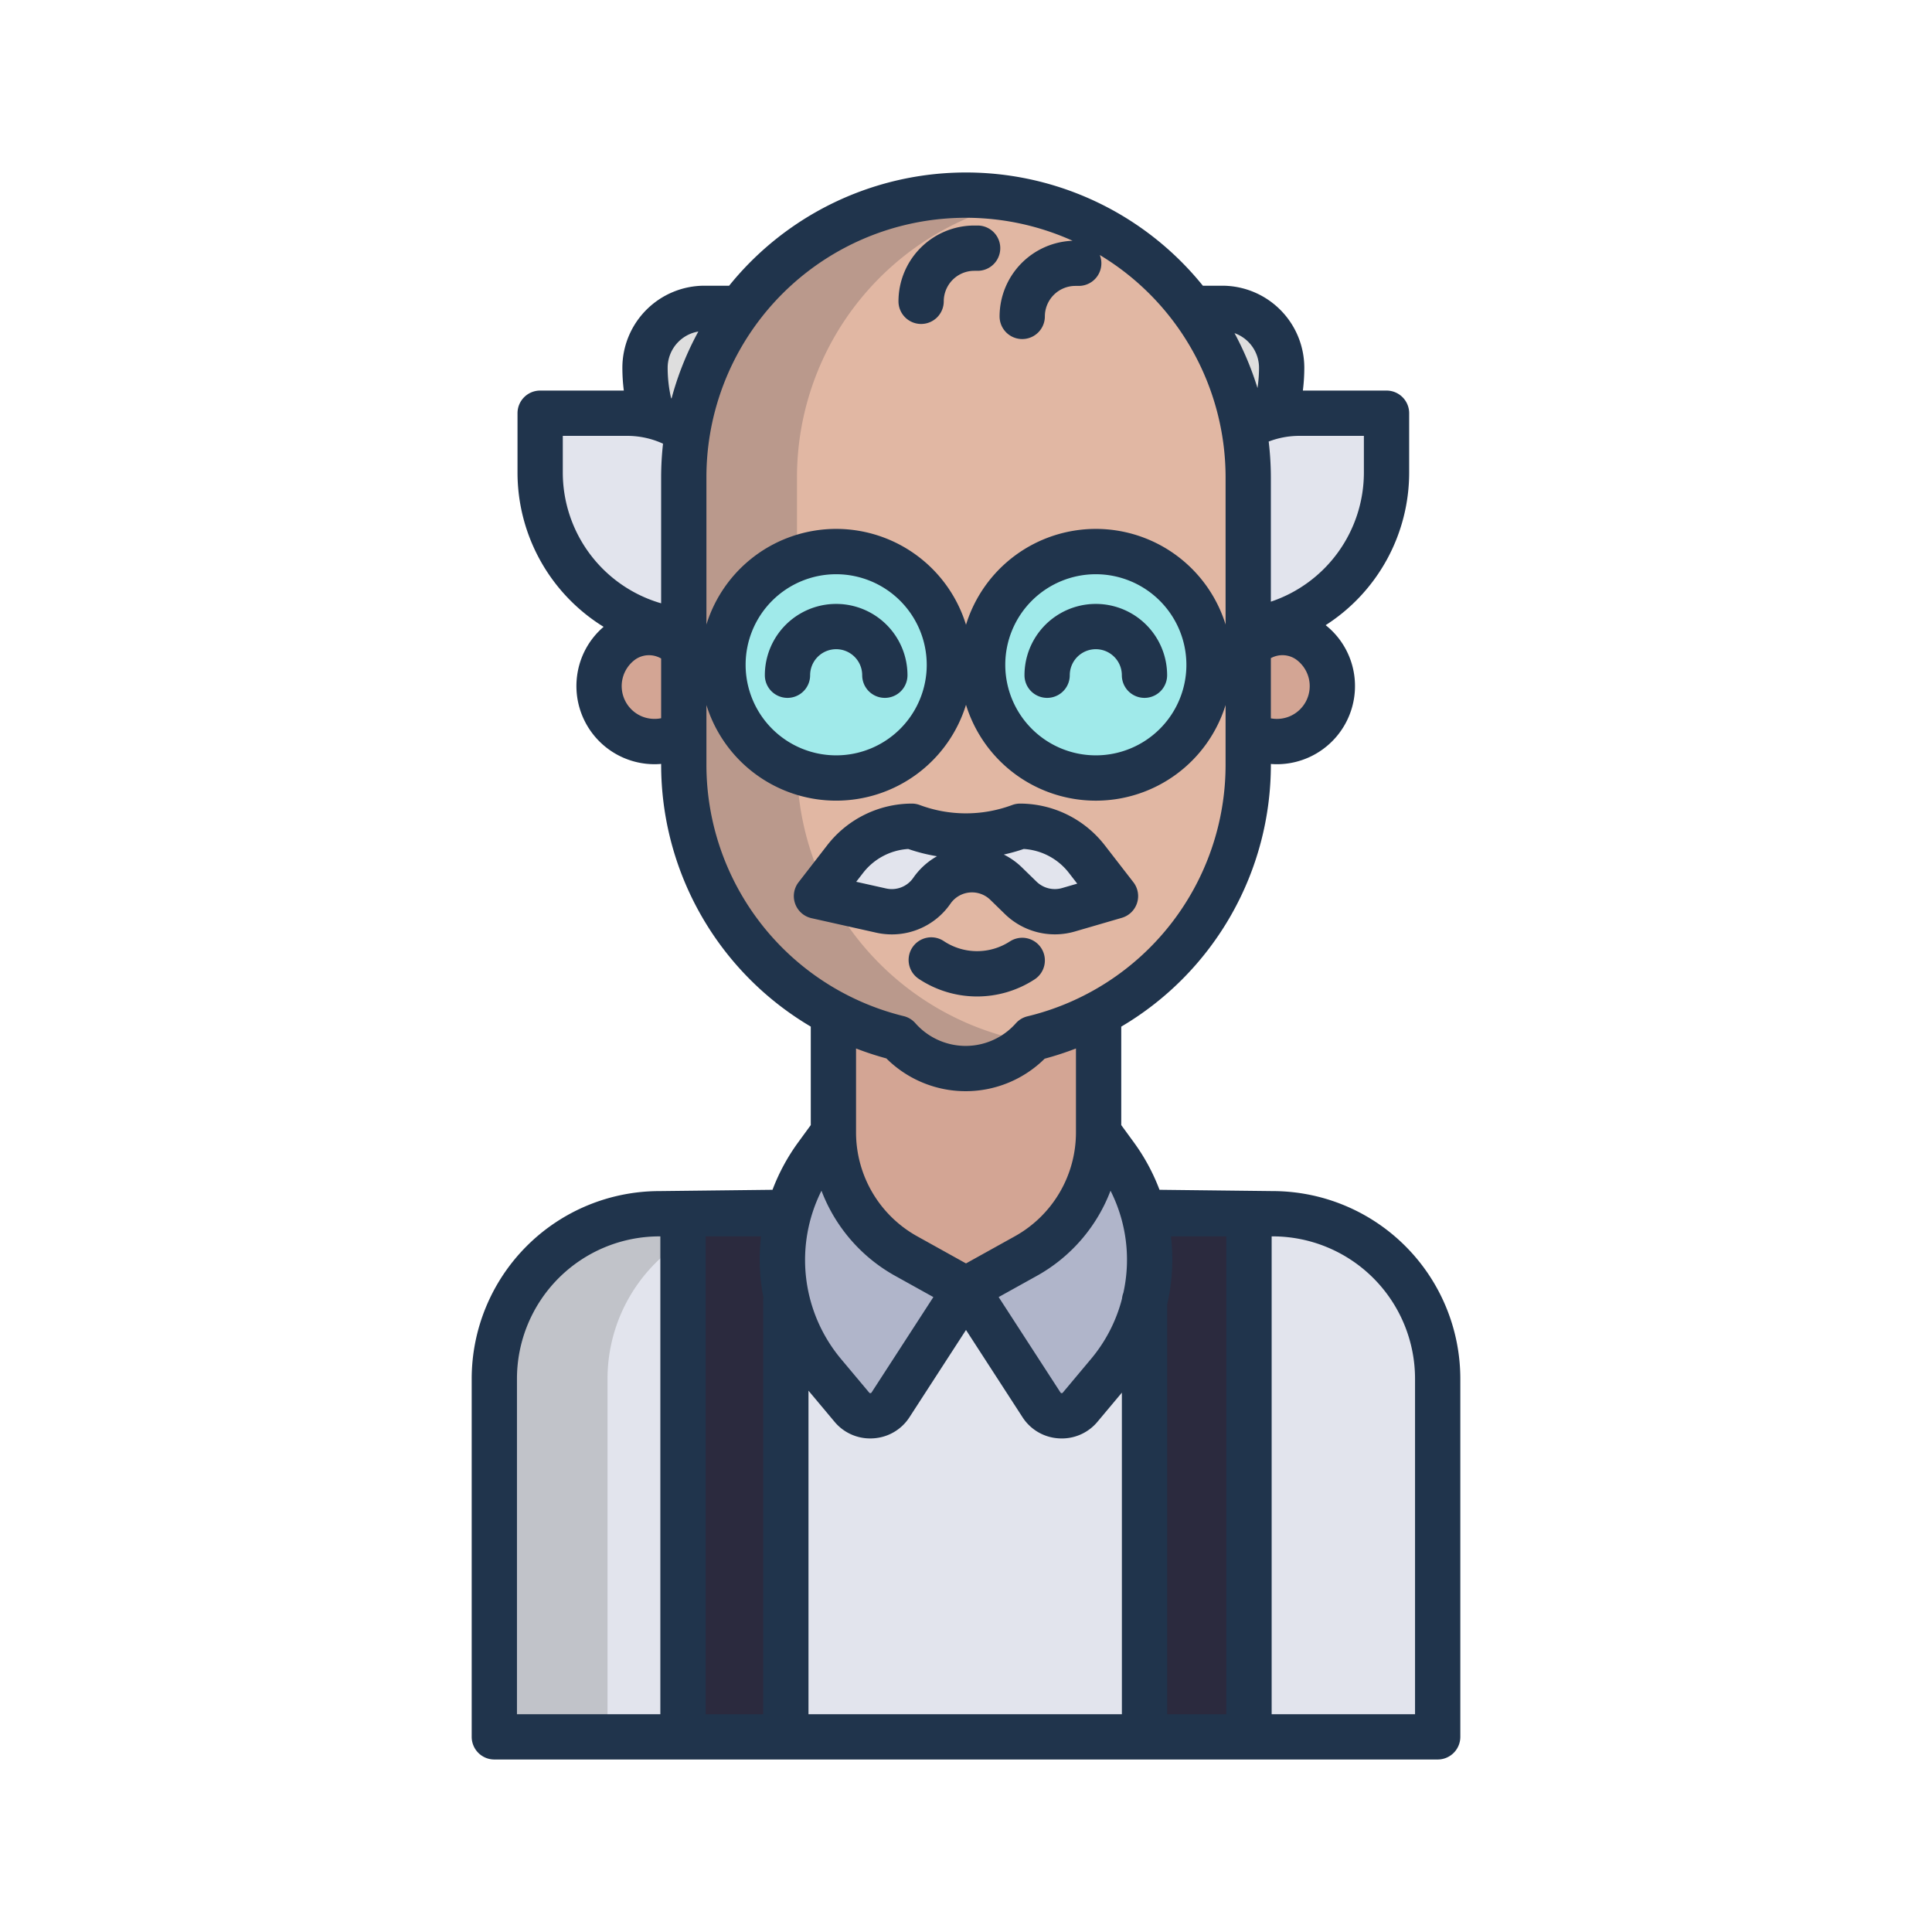 <svg id="Layer_1" height="512" viewBox="0 0 512 512" width="512" xmlns="http://www.w3.org/2000/svg" data-name="Layer 1"><path d="m337.3 322h-162.6a43.407 43.407 0 0 0 -43.7 43.355v94.645h250v-94.645a43.407 43.407 0 0 0 -43.7-43.355z" fill="#e2e4ed"/><path d="m367.44 109.505v15.74a41.947 41.947 0 0 1 -36.65 41.71v-40.45a74.813 74.813 0 0 0 -1.12-12.96 28.268 28.268 0 0 1 7.99-3.25 28.553 28.553 0 0 1 6.72-.79z" fill="#e2e4ed"/><path d="m352.94 179.765a14.7 14.7 0 0 1 -22 14.73h-.15v-23.16h.15a12.648 12.648 0 0 1 5.33-3.19 12.184 12.184 0 0 1 10.48 1.59 14.622 14.622 0 0 1 6.19 10.03z" fill="#d3a594"/><path d="m335.04 86.325a15.681 15.681 0 0 1 4.61 11.13 42.221 42.221 0 0 1 -1.99 12.84 28.268 28.268 0 0 0 -7.99 3.25 74.338 74.338 0 0 0 -13.53-31.51l.45-.32h7.32a15.663 15.663 0 0 1 11.13 4.61z" fill="#dedede"/><path d="m331 322.175v138.11h-27.69v-115.27a46.7 46.7 0 0 0 -.76-24.94 19.956 19.956 0 0 0 7.79 1.57h20.66z" fill="#2b2a3e"/><path d="m303.31 345.015c-.14.58-.29 1.15-.45 1.72a46.852 46.852 0 0 1 -3.66 9.12 47.579 47.579 0 0 1 -5.49 8.16l-7.46 8.9a6.381 6.381 0 0 1 -10.25-.63l-19.87-30.67 15.74-8.75a37.482 37.482 0 0 0 19.27-32.75l4.5 6.17a46.941 46.941 0 0 1 7.67 38.73z" fill="#b0b5ca"/><path d="m220.86 262.955v37.16a37.482 37.482 0 0 0 19.27 32.75l15.74 8.75h.26l15.74-8.75a37.482 37.482 0 0 0 19.27-32.75v-36.11z" fill="#d3a594"/><path d="m255.87 341.615-19.87 30.67a6.381 6.381 0 0 1 -10.25.63l-7.46-8.9a47.579 47.579 0 0 1 -5.49-8.16 46.852 46.852 0 0 1 -3.66-9.12c-.2-.69-.38-1.39-.54-2.08a46.989 46.989 0 0 1 7.76-38.37l4.5-6.17a37.482 37.482 0 0 0 19.27 32.75z" fill="#b0b5ca"/><path d="m194 81.715 1.01 1.49a74.339 74.339 0 0 0 -12.81 31.14 28.661 28.661 0 0 0 -9.27-4.05 41.92 41.92 0 0 1 -2-12.84 15.74 15.74 0 0 1 15.75-15.74z" fill="#dedede"/><path d="m182.2 114.345a74.923 74.923 0 0 0 -.99 12.16v40.61a42.054 42.054 0 0 1 -38.06-41.87v-15.74h23.06a28.742 28.742 0 0 1 15.99 4.84z" fill="#e2e4ed"/><path d="m181.21 171.335v23.165h-.31a14.7 14.7 0 0 1 -15.81-24.76 12.436 12.436 0 0 1 15.81 1.6z" fill="#d3a594"/><path d="m329.67 113.545a74.793 74.793 0 0 0 -148.46 12.96v75.98a74.815 74.815 0 0 0 56.86 72.63l.13.15a23.764 23.764 0 0 0 35.49-.1 74.753 74.753 0 0 0 57.1-72.68v-75.98a74.813 74.813 0 0 0 -1.12-12.96z" fill="#e1b7a3"/><circle cx="290.41" cy="176.175" fill="#a0eaea" r="30"/><path d="m287.98 227.605 7.64 9.86-12.46 3.63a12.944 12.944 0 0 1 -12.64-3.15l-3.9-3.79a12.942 12.942 0 0 0 -19.66 1.9 12.954 12.954 0 0 1 -13.46 5.25l-17.12-3.84 7.64-9.86a22.29 22.29 0 0 1 17.63-8.65 41.008 41.008 0 0 0 28.11.21l.59-.21a22.29 22.29 0 0 1 17.63 8.65z" fill="#e2e4ed"/><path d="m204.7 322h-30a43.407 43.407 0 0 0 -43.7 43.355v94.645h30v-94.645a43.407 43.407 0 0 1 43.7-43.355z" fill="#c1c3c9"/><path d="m268.2 275.265-.13-.15a74.815 74.815 0 0 1 -56.86-72.63v-75.98a74.8 74.8 0 0 1 59.774-73.281 74.769 74.769 0 0 0 -89.774 73.281v75.98a74.815 74.815 0 0 0 56.86 72.63l.13.15a23.772 23.772 0 0 0 32.7 2.578 23.918 23.918 0 0 1 -2.7-2.578z" fill="#ba998c"/><path d="m209.44 320.085h.01a46.738 46.738 0 0 0 -.85 24.57l-.34.08v115.55h-27.26v-138.64h20.66a19.938 19.938 0 0 0 7.78-1.56z" fill="#2b2a3e"/><circle cx="221.59" cy="176.175" fill="#a0eaea" r="30"/><g fill="#20344c"><path d="m337.3 315.651-30.019-.344a53.235 53.235 0 0 0 -6.787-12.554l-3.352-4.595v-26.089a80.564 80.564 0 0 0 39.653-69.585v-.023c.522.041 1.044.066 1.567.066a20.711 20.711 0 0 0 20.52-23.627 20.53 20.53 0 0 0 -7.571-13.224 48.046 48.046 0 0 0 22.133-40.431v-15.74a6 6 0 0 0 -6-6h-22.173a48.529 48.529 0 0 0 .384-6.049 21.765 21.765 0 0 0 -21.74-21.74h-5.142a80.664 80.664 0 0 0 -125.546 0h-6.552a21.765 21.765 0 0 0 -21.74 21.74 48.351 48.351 0 0 0 .384 6.049h-22.173a6 6 0 0 0 -6 6v15.74a48.064 48.064 0 0 0 22.817 40.871 20.546 20.546 0 0 0 -7 12.783 20.713 20.713 0 0 0 20.523 23.625c.577 0 1.151-.033 1.724-.081v.038a80.614 80.614 0 0 0 39.653 69.578v26.1l-3.352 4.595a53.235 53.235 0 0 0 -6.787 12.554l-30.019.344a49.76 49.76 0 0 0 -49.7 49.7v94.933a6 6 0 0 0 6 6h249.995a6 6 0 0 0 6-6v-94.931a49.76 49.76 0 0 0 -49.7-49.703zm-162.092-125.315a8.811 8.811 0 0 1 -5.056-.465 8.7 8.7 0 0 1 -1.649-15.2 6.373 6.373 0 0 1 6.705-.16zm0-63.831v33.378a36.111 36.111 0 0 1 -26.062-34.635v-9.74h17.064a22.746 22.746 0 0 1 9.5 2.074 81.163 81.163 0 0 0 -.502 8.923zm2.767-20.937-.126-.043a36.215 36.215 0 0 1 -.914-8.066 9.747 9.747 0 0 1 8.132-9.6 80.329 80.329 0 0 0 -7.092 17.709zm-2.975 348.719h-38v-88.933a37.746 37.746 0 0 1 37.7-37.7h.3zm27.256-109.549v109.549h-15.256v-126.636h14.689a52.688 52.688 0 0 0 .631 16.256 6.009 6.009 0 0 0 -.064.831zm139.434-154.866a8.805 8.805 0 0 1 -4.9.5v-15.956a6.362 6.362 0 0 1 6.547.251 8.7 8.7 0 0 1 -1.649 15.205zm2.689-74.364h17.065v9.74a36.11 36.11 0 0 1 -24.652 34.2v-32.943a81.271 81.271 0 0 0 -.576-9.492 22.773 22.773 0 0 1 8.163-1.505zm-10.724-18.049a36.417 36.417 0 0 1 -.406 5.383 80.257 80.257 0 0 0 -6.089-14.555 9.746 9.746 0 0 1 6.495 9.172zm-146.447 29.046a68.746 68.746 0 0 1 97.039-62.7 20.093 20.093 0 0 0 -19.347 20.048 6 6 0 1 0 12 0 8.094 8.094 0 0 1 8.085-8.085h.891a5.991 5.991 0 0 0 5.582-8.189 68.815 68.815 0 0 1 33.335 58.926v39a36 36 0 0 0 -68.792.069 36 36 0 0 0 -68.792-.069zm127.2 49.671a24 24 0 1 1 -24-24 24.027 24.027 0 0 1 23.998 24zm-68.812 0a24 24 0 1 1 -24-24 24.027 24.027 0 0 1 23.998 24zm-58.386 26.308v-15.641a36 36 0 0 0 68.79-.069 36 36 0 0 0 68.792.069v15.641a68.582 68.582 0 0 1 -52.515 66.857 6 6 0 0 0 -3.076 1.852 17.78 17.78 0 0 1 -13.247 5.984h-.046a17.789 17.789 0 0 1 -13.242-5.925l-.135-.15a6 6 0 0 0 -3.028-1.815 68.621 68.621 0 0 1 -52.295-66.803zm97.931 75.373v22.257a31.486 31.486 0 0 1 -16.185 27.508l-12.956 7.196-12.954-7.2a31.486 31.486 0 0 1 -16.185-27.508v-22.255a81.168 81.168 0 0 0 8.035 2.636 29.787 29.787 0 0 0 21.012 8.686h.076a29.789 29.789 0 0 0 20.866-8.616 81.574 81.574 0 0 0 8.289-2.704zm-67.441 37.694a43.489 43.489 0 0 0 19.523 22.561l10.129 5.627-16.381 25.285a.348.348 0 0 1 -.3.175.342.342 0 0 1 -.32-.137l-7.457-8.9a40.895 40.895 0 0 1 -5.194-44.609zm79.612 138.736h-83.056v-85.747l6.892 8.228a12.259 12.259 0 0 0 9.469 4.433q.39 0 .783-.024a12.271 12.271 0 0 0 9.638-5.627l14.962-23.096 14.963 23.1a12.267 12.267 0 0 0 9.637 5.627q.393.024.783.024a12.26 12.26 0 0 0 9.469-4.433l6.456-7.708zm.4-111.694a5.98 5.98 0 0 0 -.372 1.551c-.082.317-.157.636-.247.953a40.611 40.611 0 0 1 -7.981 15.063l-7.457 8.9a.35.35 0 0 1 -.319.137.345.345 0 0 1 -.3-.175l-16.382-25.285 10.13-5.627a43.491 43.491 0 0 0 19.516-22.559 40.514 40.514 0 0 1 3.41 27.042zm27.288 111.694h-15.692v-108.564a52.764 52.764 0 0 0 1-18.072h14.692zm50 0h-38v-126.636h.3a37.746 37.746 0 0 1 37.7 37.7z"/><path d="m271.5 178.945a6 6 0 0 0 12 0 6.9 6.9 0 0 1 13.8 0 6 6 0 0 0 12 0 18.9 18.9 0 0 0 -37.8 0z"/><path d="m202.692 178.945a6 6 0 0 0 12 0 6.9 6.9 0 0 1 13.8 0 6 6 0 0 0 12 0 18.9 18.9 0 0 0 -37.8 0z"/><path d="m267.627 249.485a15.925 15.925 0 0 1 -17.513-.084 6 6 0 1 0 -6.64 10 27.918 27.918 0 0 0 30.7.148 6 6 0 0 0 -6.544-10.059z"/><path d="m251.888 239.475a6.944 6.944 0 0 1 10.545-1.019l3.9 3.8a18.972 18.972 0 0 0 18.5 4.606l12.46-3.628a6 6 0 0 0 3.067-9.434l-7.643-9.868a28.487 28.487 0 0 0 -22.375-10.973 6 6 0 0 0 -2.016.349l-.588.21a35.038 35.038 0 0 1 -23.99-.179 6 6 0 0 0 -2.1-.38 28.487 28.487 0 0 0 -22.375 10.973l-7.643 9.868a6 6 0 0 0 3.432 9.528l17.121 3.835a19.109 19.109 0 0 0 4.177.463 18.862 18.862 0 0 0 15.528-8.151zm19.41-14.491a16.423 16.423 0 0 1 11.936 6.292l2.245 2.9-4 1.163a6.953 6.953 0 0 1 -6.781-1.688l-3.9-3.8a19 19 0 0 0 -4.782-3.389 46.607 46.607 0 0 0 5.284-1.478zm-29.268 7.648a6.916 6.916 0 0 1 -7.221 2.817l-7.905-1.77 1.862-2.4a16.422 16.422 0 0 1 11.925-6.291 46.852 46.852 0 0 0 7.625 1.928 18.937 18.937 0 0 0 -6.286 5.716z"/><path d="m244.106 85.853a6 6 0 0 0 6-6 8.094 8.094 0 0 1 8.085-8.085h.891a6 6 0 0 0 0-12h-.891a20.107 20.107 0 0 0 -20.085 20.085 6 6 0 0 0 6 6z"/></g></svg>